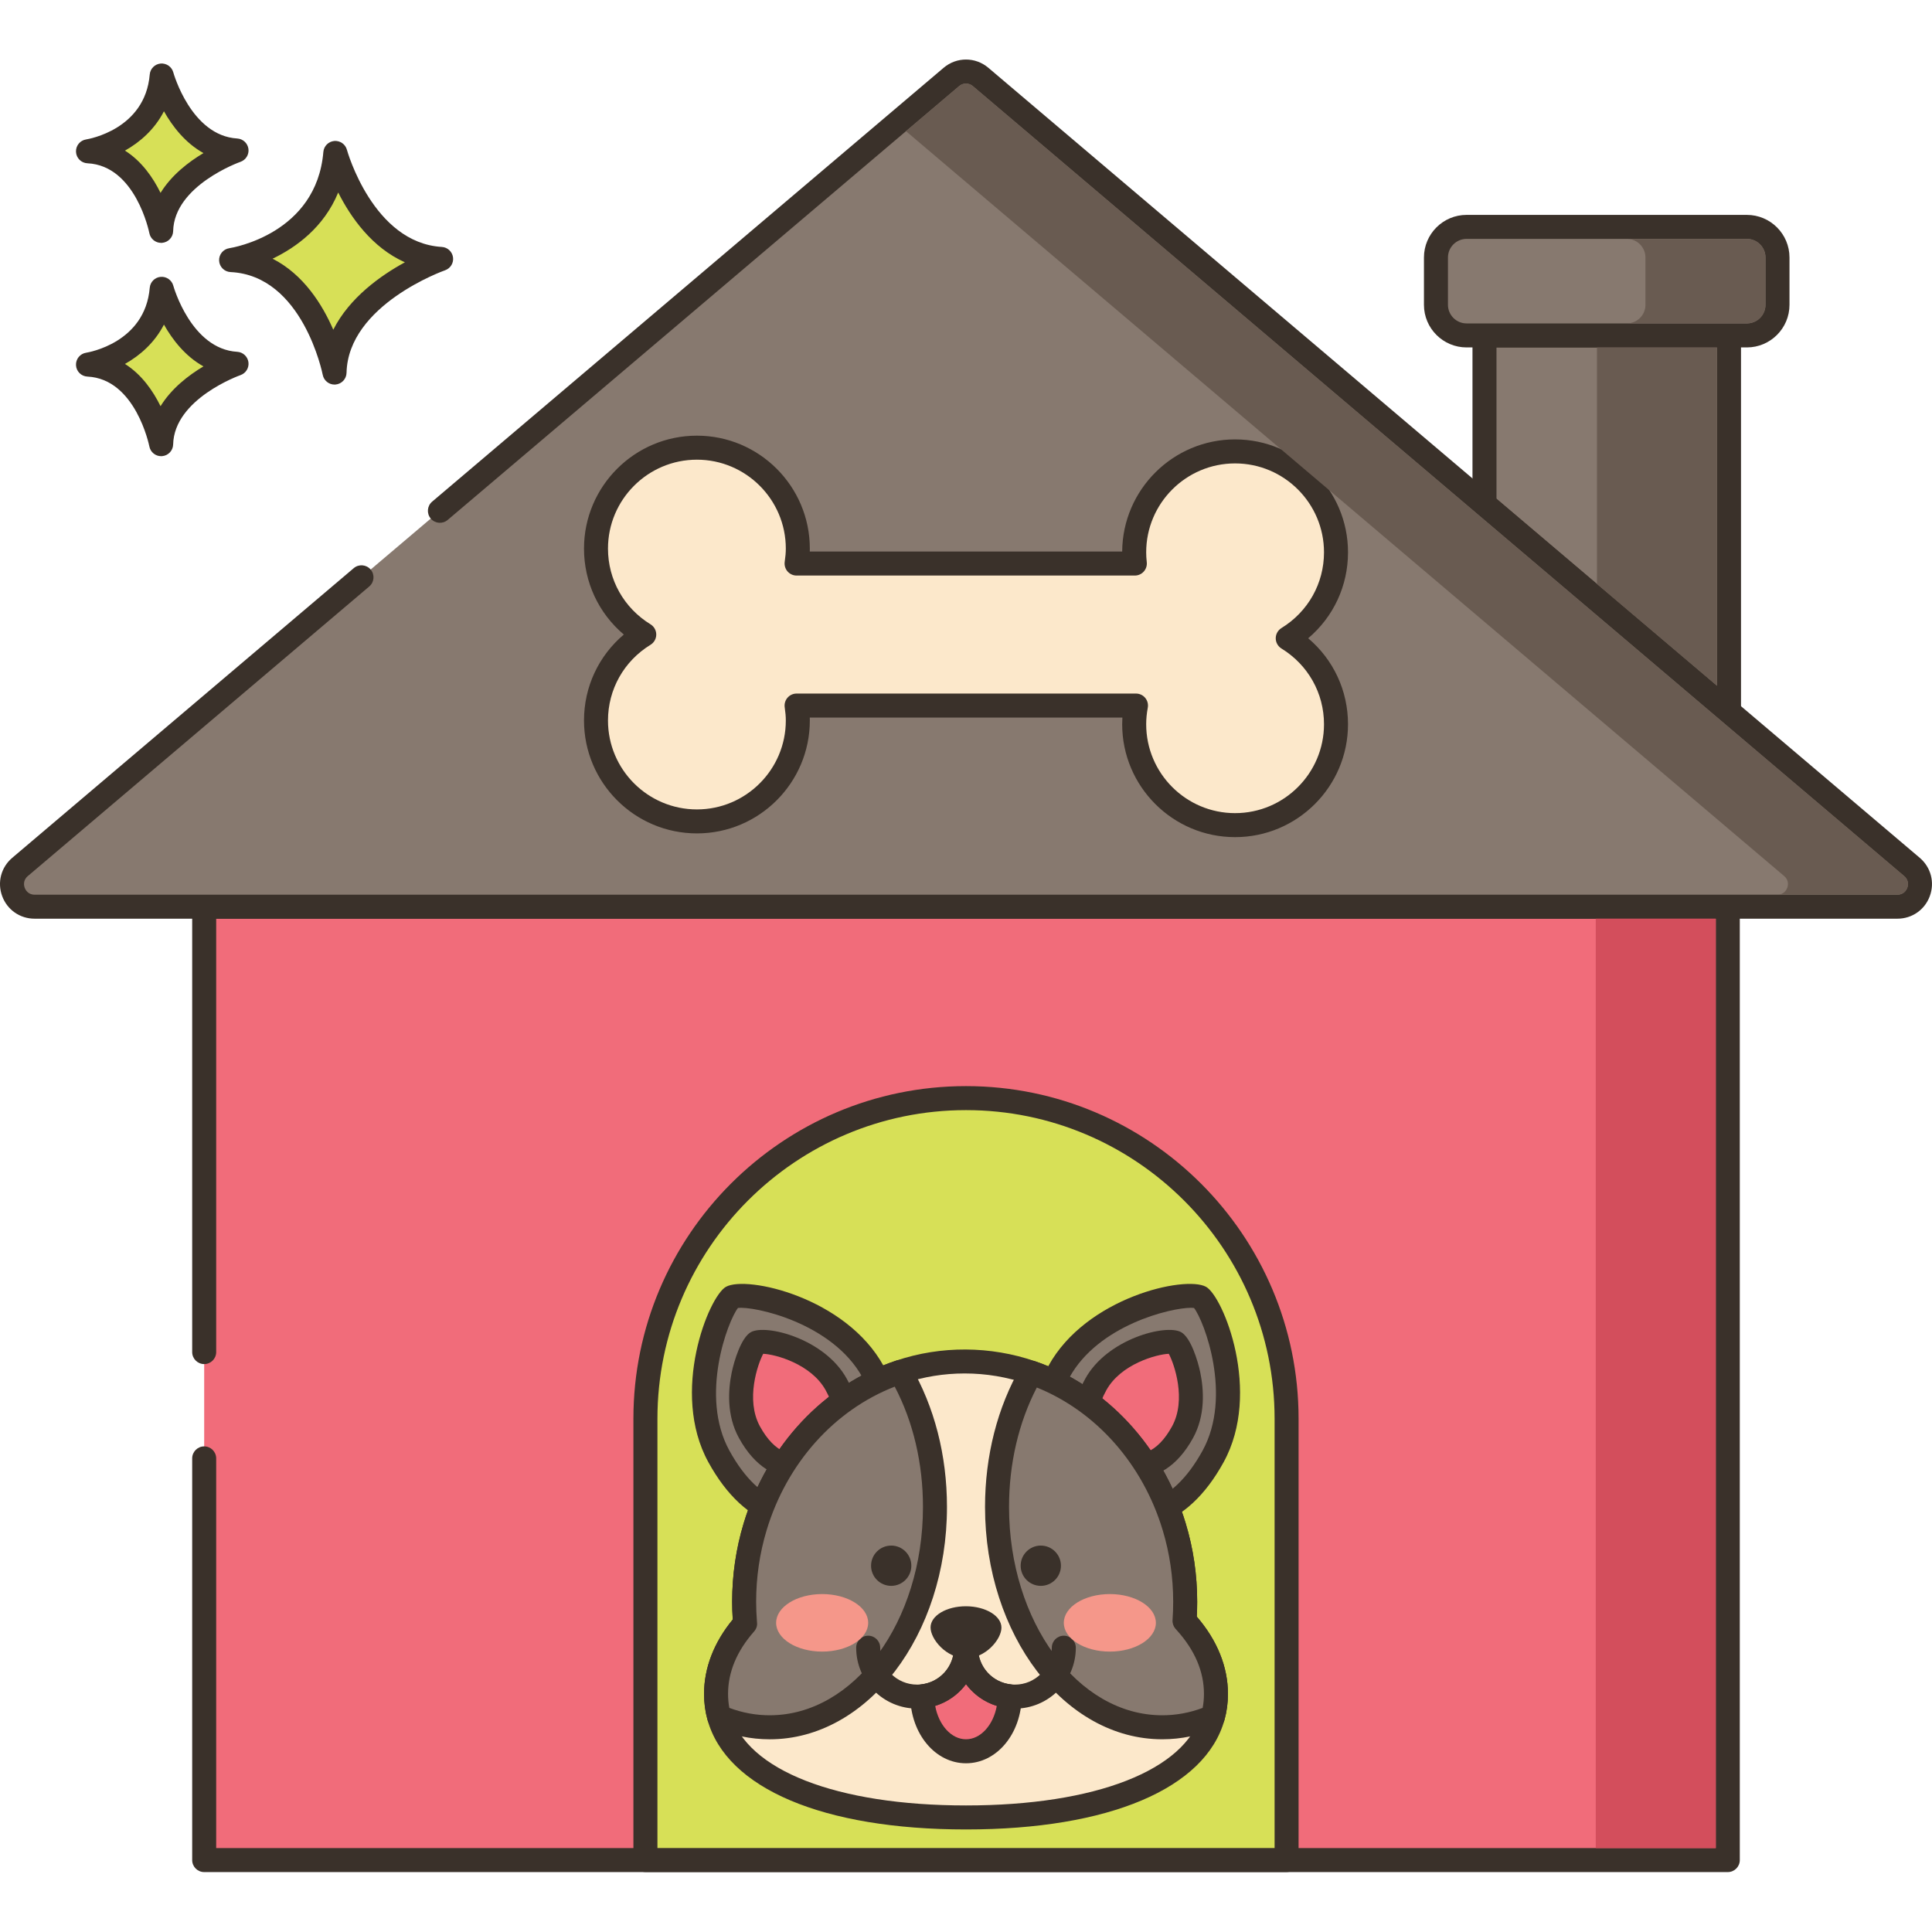 <svg height="482pt" viewBox="0 -14 482.879 482" width="482pt" xmlns="http://www.w3.org/2000/svg"><path d="m83.812 23.785c-1.949 23.129-26.051 26.777-26.051 26.777 20.695.973 25.852 28.117 25.852 28.117.441-19.352 26.641-28.402 26.641-28.402-19.629-1.176-26.441-26.492-26.441-26.492zm0 0" fill="#d7e057"/><path d="m110.434 47.281c-17.207-1.027-23.664-24.047-23.727-24.281-.379-1.402-1.707-2.324-3.168-2.203-1.449.133-2.598 1.285-2.719 2.734-1.719 20.43-22.625 23.926-23.508 24.066-1.527.23-2.625 1.578-2.547 3.121.082 1.539 1.316 2.77 2.855 2.844 18.055.848 22.996 25.434 23.043 25.684.277 1.422 1.52 2.434 2.945 2.434.086 0 .168-.004.254-.012 1.527-.129 2.715-1.387 2.75-2.918.387-17.016 24.383-25.555 24.625-25.637 1.352-.469 2.184-1.828 1.988-3.246-.199-1.418-1.367-2.5-2.793-2.586zm-27.133 20.691c-2.711-6.262-7.414-13.812-15.172-17.754 5.863-2.809 12.816-7.824 16.402-16.543 3.102 6.145 8.398 13.762 16.668 17.445-6.016 3.281-13.844 8.812-17.898 16.852zm0 0" fill="#3a312a"/><path d="m40.414 57.746c-1.379 16.359-18.426 18.941-18.426 18.941 14.633.688 18.281 19.891 18.281 19.891.312-13.691 18.844-20.09 18.844-20.09-13.879-.832-18.699-18.742-18.699-18.742zm0 0" fill="#d7e057"/><path d="m59.297 73.492c-11.535-.691-15.945-16.375-15.984-16.531-.383-1.406-1.727-2.328-3.164-2.203-1.453.129-2.602 1.281-2.723 2.734-1.16 13.742-15.297 16.133-15.887 16.227-1.523.23-2.625 1.582-2.543 3.125.078 1.539 1.312 2.766 2.855 2.84 12.07.57 15.445 17.289 15.477 17.453.273 1.426 1.52 2.441 2.945 2.441.082 0 .168-.004.25-.012 1.531-.125 2.719-1.387 2.754-2.922.258-11.418 16.66-17.27 16.824-17.324 1.352-.469 2.184-1.824 1.992-3.242-.199-1.418-1.367-2.5-2.797-2.586zm-19.172 13.59c-1.848-3.77-4.68-7.895-8.891-10.562 3.711-2.082 7.391-5.258 9.742-9.832 2.113 3.746 5.305 7.91 9.879 10.445-3.699 2.203-7.977 5.48-10.73 9.949zm0 0" fill="#3a312a"/><path d="m40.414 4.43c-1.379 16.359-18.426 18.941-18.426 18.941 14.633.691 18.281 19.891 18.281 19.891.312-13.691 18.844-20.09 18.844-20.09-13.879-.832-18.699-18.742-18.699-18.742zm0 0" fill="#d7e057"/><path d="m59.297 20.176c-11.535-.691-15.945-16.375-15.984-16.531-.383-1.402-1.727-2.324-3.164-2.203-1.453.133-2.602 1.285-2.723 2.738-1.16 13.742-15.297 16.133-15.887 16.227-1.523.23-2.625 1.582-2.543 3.121.078 1.543 1.312 2.77 2.855 2.844 12.07.566 15.445 17.289 15.477 17.453.273 1.426 1.52 2.438 2.945 2.438.082 0 .168 0 .25-.008 1.531-.129 2.719-1.391 2.754-2.922.258-11.418 16.66-17.27 16.824-17.324 1.352-.469 2.184-1.828 1.992-3.246-.199-1.418-1.367-2.5-2.797-2.586zm-19.172 13.59c-1.848-3.77-4.68-7.895-8.891-10.562 3.711-2.082 7.391-5.258 9.742-9.832 2.113 3.746 5.305 7.91 9.879 10.449-3.699 2.203-7.977 5.48-10.73 9.945zm0 0" fill="#3a312a"/><path d="m371.027 69.398v42.215l61.109 51.848v-94.062zm0 0" fill="#87796f"/><path d="m432.141 66.398h-61.113c-1.656 0-3 1.34-3 3v42.211c0 .883.387 1.719 1.059 2.289l61.109 51.848c.555.469 1.246.711 1.945.711.426 0 .855-.09 1.258-.277 1.059-.492 1.742-1.555 1.742-2.723v-94.059c0-1.656-1.348-3-3-3zm-3 90.582-55.113-46.758v-37.824h55.113zm0 0" fill="#3a312a"/><path d="m436.609 42.27h-70.062c-4.227 0-7.652 3.426-7.652 7.652v11.824c0 4.223 3.426 7.648 7.652 7.648h70.062c4.227 0 7.652-3.426 7.652-7.648v-11.824c0-4.227-3.426-7.652-7.652-7.652zm0 0" fill="#87796f"/><path d="m436.609 39.27h-70.062c-5.871 0-10.648 4.777-10.648 10.652v11.824c0 5.871 4.777 10.648 10.648 10.648h70.062c5.875 0 10.652-4.777 10.652-10.648v-11.824c0-5.875-4.777-10.652-10.652-10.652zm4.652 22.473c0 2.562-2.086 4.652-4.652 4.652h-70.062c-2.562 0-4.648-2.09-4.648-4.652v-11.824c0-2.562 2.086-4.652 4.648-4.652h70.062c2.566 0 4.652 2.086 4.652 4.652zm0 0" fill="#3a312a"/><path d="m51.035 212.176h380.809v238.289h-380.809zm0 0" fill="#f16c7a"/><path d="m431.84 209.176h-380.805c-1.656 0-3 1.344-3 3v111.32c0 1.656 1.344 3 3 3s3-1.344 3-3v-108.32h374.805v232.289h-374.805v-97.398c0-1.656-1.344-3-3-3s-3 1.344-3 3v100.398c0 1.656 1.344 3 3 3h380.805c1.656 0 3-1.344 3-3v-238.289c0-1.656-1.344-3-3-3zm0 0" fill="#3a312a"/><path d="m477.875 202.25-232.793-197.465c-2.102-1.785-5.184-1.785-7.285 0l-127.848 108.445-19.598 16.621-85.352 72.398c-3.996 3.391-1.598 9.926 3.645 9.926h465.594c5.242 0 7.637-6.539 3.637-9.926zm0 0" fill="#87796f"/><path d="m479.82 199.961-232.801-197.465c-3.234-2.742-7.926-2.742-11.164 0l-127.848 108.445c-1.262 1.07-1.418 2.965-.348 4.227 1.07 1.266 2.961 1.422 4.23.348l127.844-108.441c.988-.836 2.422-.836 3.406 0l232.793 197.461c1.301 1.102.918 2.508.77 2.914-.148.402-.766 1.727-2.469 1.727h-465.59c-1.707 0-2.324-1.324-2.473-1.727-.148-.406-.531-1.812.77-2.914l85.352-72.398c1.266-1.07 1.418-2.965.348-4.227-1.066-1.266-2.965-1.422-4.227-.348l-85.355 72.398c-2.789 2.367-3.781 6.121-2.52 9.559 1.262 3.438 4.445 5.656 8.105 5.656h465.59c3.664 0 6.844-2.219 8.105-5.656 1.258-3.438.27-7.191-2.52-9.559zm0 0" fill="#3a312a"/><path d="m241.438 260.02c-44.25 0-80.125 35.875-80.125 80.125v110.301h160.25v-110.301c.004-44.254-35.871-80.125-80.125-80.125zm0 0" fill="#d7e057"/><path d="m241.438 257.02c-45.836 0-83.125 37.289-83.125 83.125v110.301c0 1.656 1.344 3 3 3h160.25c1.656 0 3-1.344 3-3v-110.301c.004-45.836-37.289-83.125-83.125-83.125zm77.129 190.426h-154.25v-107.301c0-42.527 34.598-77.125 77.125-77.125s77.125 34.598 77.125 77.125zm0 0" fill="#3a312a"/><path d="m399.141 72.387v59.141l30 25.441v-84.582zm0 0" fill="#695b51"/><path d="m436.617 45.27h-30c2.562 0 4.641 2.078 4.641 4.66v11.82c0 2.559-2.078 4.637-4.641 4.637h30c2.562 0 4.641-2.078 4.641-4.637v-11.82c0-2.582-2.078-4.66-4.641-4.66zm0 0" fill="#695b51"/><path d="m398.84 215.168h30v232.301h-30zm0 0" fill="#d34e5c"/><path d="m321.855 145.09c7.227-4.438 12.062-12.387 12.062-21.484 0-13.93-11.293-25.223-25.223-25.223-13.93 0-25.223 11.293-25.223 25.223 0 .945.062 1.883.164 2.801h-84.543c.184-1.223.309-2.465.309-3.734 0-13.93-11.293-25.223-25.223-25.223-13.926 0-25.223 11.293-25.223 25.223 0 9.098 4.836 17.047 12.062 21.484-7.227 4.434-12.062 12.383-12.062 21.48 0 13.934 11.293 25.223 25.223 25.223 13.93 0 25.223-11.289 25.223-25.223 0-1.27-.125-2.512-.309-3.734h84.828c-.285 1.516-.449 3.07-.449 4.672 0 13.93 11.289 25.219 25.219 25.219 13.93 0 25.223-11.289 25.223-25.219.004-9.102-4.832-17.051-12.059-21.484zm0 0" fill="#fce8cb"/><path d="m326.965 145.086c6.297-5.32 9.953-13.082 9.953-21.484 0-15.559-12.66-28.219-28.223-28.219-15.496 0-28.113 12.551-28.219 28.023h-78.082c.008-.246.012-.492.012-.734 0-15.562-12.66-28.223-28.219-28.223-15.562 0-28.223 12.66-28.223 28.223 0 8.398 3.652 16.16 9.953 21.484-6.297 5.32-9.953 13.082-9.953 21.48 0 15.562 12.66 28.223 28.223 28.223 15.559 0 28.219-12.66 28.219-28.223 0-.242-.004-.484-.012-.734h78.133c-.035.562-.051 1.121-.051 1.672 0 15.559 12.66 28.219 28.219 28.219 15.562 0 28.223-12.66 28.223-28.219 0-8.402-3.656-16.164-9.953-21.488zm-18.27 43.707c-12.254 0-22.219-9.965-22.219-22.219 0-1.336.129-2.688.395-4.121.164-.875-.07-1.781-.637-2.465-.57-.688-1.418-1.082-2.309-1.082h-84.828c-.871 0-1.699.379-2.27 1.039-.57.66-.824 1.539-.699 2.402.188 1.258.277 2.305.277 3.297 0 12.254-9.969 22.219-22.223 22.219s-22.223-9.965-22.223-22.219c0-7.77 3.977-14.844 10.633-18.93.891-.547 1.43-1.516 1.43-2.555 0-1.043-.539-2.012-1.43-2.559-6.656-4.086-10.633-11.16-10.633-18.926 0-12.254 9.969-22.223 22.223-22.223s22.223 9.969 22.223 22.223c0 .988-.09 2.035-.277 3.293-.125.863.129 1.742.699 2.402s1.398 1.043 2.27 1.043h84.543c.852 0 1.664-.367 2.23-1 .57-.637.844-1.484.75-2.332-.102-.891-.145-1.699-.145-2.473 0-12.254 9.965-22.223 22.219-22.223 12.254 0 22.223 9.969 22.223 22.223 0 7.766-3.977 14.84-10.633 18.926-.887.547-1.43 1.516-1.43 2.559 0 1.039.543 2.008 1.43 2.555 6.656 4.09 10.633 11.164 10.633 18.93 0 12.25-9.969 22.215-22.223 22.215zm0 0" fill="#3a312a"/><path d="m218.207 328.395c-8.859-16.117-32.188-20.305-35.305-18.59-2.551 1.402-12.082 23.652-3.223 39.77 8.855 16.117 21.082 17.926 31.723 12.074 10.637-5.848 15.664-17.137 6.805-33.254zm0 0" fill="#87796f"/><path d="m220.836 326.949c-9.418-17.133-34.172-22.633-39.379-19.773-4.293 2.359-14.039 26.328-4.406 43.844 4.566 8.309 10.262 13.586 16.922 15.691 2.09.66 4.246.988 6.438.988 4.094 0 8.305-1.148 12.438-3.418 6.344-3.488 10.555-8.547 12.172-14.637 1.793-6.754.383-14.387-4.184-22.695zm-1.617 21.152c-1.496 5.641-5.863 9.051-9.262 10.918-3.398 1.867-8.621 3.727-14.18 1.969-5.137-1.621-9.672-5.949-13.469-12.859-7.496-13.633-.414-32.395 2.137-35.66 3.816-.512 23.551 3.582 31.133 17.375 3.801 6.906 5.023 13.051 3.641 18.258zm0 0" fill="#3a312a"/><path d="m209.004 331.602c-4.988-9.07-18.117-11.43-19.875-10.465-1.434.789-6.797 13.312-1.812 22.383 4.984 9.07 11.867 10.09 17.855 6.797 5.988-3.293 8.816-9.645 3.832-18.715zm0 0" fill="#f16c7a"/><path d="m211.633 330.156c-5.492-9.996-20.164-13.719-23.945-11.648-2.434 1.336-4.207 7.199-4.809 10.109-.891 4.336-1.301 10.688 1.809 16.348 4.043 7.355 9.32 10.031 14.309 10.031 2.707 0 5.328-.789 7.621-2.051 3.895-2.141 6.48-5.27 7.484-9.047 1.102-4.141.27-8.762-2.469-13.742zm-3.328 12.199c-.582 2.188-2.121 3.984-4.574 5.332-5.375 2.957-10.141 1.016-13.785-5.609-3.672-6.684-.539-15.641.809-18.152 2.988.109 11.996 2.527 15.621 9.121 1.969 3.582 2.617 6.715 1.93 9.309zm0 0" fill="#3a312a"/><path d="m299.977 309.805c-3.117-1.715-26.449 2.473-35.309 18.59-8.855 16.117-3.832 27.406 6.809 33.254 10.637 5.848 22.863 4.043 31.723-12.074 8.859-16.117-.676-38.367-3.223-39.77zm0 0" fill="#87796f"/><path d="m301.422 307.176c-5.219-2.863-29.961 2.637-39.383 19.773-4.562 8.305-5.969 15.941-4.18 22.691 1.621 6.09 5.828 11.148 12.172 14.637 4.133 2.27 8.344 3.418 12.441 3.418 2.188 0 4.344-.328 6.438-.988 6.66-2.105 12.352-7.383 16.918-15.691 9.629-17.516-.117-41.48-4.406-43.84zm-.852 40.953c-3.801 6.91-8.332 11.234-13.469 12.859-5.559 1.758-10.781-.102-14.18-1.969-3.398-1.867-7.766-5.277-9.262-10.918-1.383-5.207-.16-11.355 3.637-18.262 7.18-13.059 25.258-17.414 30.395-17.414.289 0 .535.016.738.043 2.555 3.266 9.637 22.027 2.141 35.66zm0 0" fill="#3a312a"/><path d="m293.746 321.137c-1.754-.965-14.887 1.395-19.875 10.465-4.984 9.07-2.156 15.422 3.832 18.719 5.988 3.289 12.871 2.273 17.855-6.797 4.988-9.074-.379-21.598-1.812-22.387zm0 0" fill="#f16c7a"/><path d="m300 328.617c-.602-2.91-2.379-8.773-4.809-10.109-3.773-2.074-18.449 1.652-23.945 11.648-2.738 4.98-3.57 9.602-2.473 13.738 1.004 3.781 3.594 6.91 7.484 9.051 2.293 1.258 4.914 2.051 7.621 2.051 4.988 0 10.27-2.68 14.309-10.031 3.113-5.66 2.703-12.012 1.812-16.348zm-7.07 13.461c-3.641 6.621-8.398 8.57-13.781 5.609-2.457-1.348-3.992-3.145-4.574-5.332-.691-2.594-.043-5.727 1.93-9.312 3.625-6.59 12.633-9.012 15.621-9.117 1.352 2.512 4.48 11.469.805 18.152zm0 0" fill="#3a312a"/><path d="m296.359 391.023c-.102-.109-.203-.223-.305-.34.109-1.582.168-3.168.168-4.785 0-6.535-.957-12.828-2.742-18.723-5.496-18.301-18.855-32.73-35.727-38.543-5.258-1.812-10.848-2.793-16.648-2.793-5.602 0-11.004.906-16.098 2.609-17.121 5.68-30.719 20.223-36.277 38.734-1.781 5.895-2.742 12.18-2.742 18.715 0 1.758.074 3.488.215 5.199.008.086.008.168.02.25-4.629 5.25-7.258 11.227-7.258 17.586 0 2 .262 3.898.762 5.691 4.68 16.902 30.531 25.188 61.711 25.188s57.035-8.285 61.715-25.188c.5-1.793.762-3.691.762-5.691 0-6.496-2.742-12.586-7.555-17.91zm0 0" fill="#fce8cb"/><path d="m299.125 389.625c.066-1.242.098-2.469.098-3.727 0-6.715-.965-13.309-2.867-19.586-5.785-19.246-19.848-34.391-37.621-40.516-11.199-3.867-23.539-3.918-34.668-.195-18.062 5.996-32.348 21.219-38.207 40.715-1.902 6.312-2.867 12.898-2.867 19.582 0 1.449.047 2.93.148 4.441-4.699 5.699-7.172 12.102-7.172 18.594 0 2.246.289 4.43.867 6.492 4.75 17.148 28.902 27.383 64.605 27.383s59.852-10.234 64.605-27.379c.574-2.066.867-4.25.867-6.496-.004-6.75-2.672-13.391-7.789-19.309zm1.137 24.199c-3.93 14.176-26.469 22.984-58.824 22.984s-54.895-8.809-58.824-22.988c-.43-1.543-.645-3.188-.645-4.887 0-5.457 2.188-10.707 6.504-15.602.562-.641.836-1.414.734-2.262 0-.016-.012-.199-.016-.215-.133-1.664-.203-3.332-.203-4.957 0-6.094.879-12.102 2.613-17.852 5.301-17.629 18.141-31.371 34.359-36.754 4.875-1.625 9.965-2.453 15.145-2.453 5.34 0 10.617.883 15.672 2.629 15.957 5.5 28.602 19.168 33.832 36.574 1.734 5.723 2.613 11.73 2.613 17.855 0 1.539-.051 3.035-.16 4.57-.055.781.199 1.551.703 2.148l.375.418c4.496 4.973 6.773 10.32 6.773 15.898-.004 1.699-.223 3.344-.652 4.891zm0 0" fill="#3a312a"/><path d="m225.012 328.449c-17.121 5.68-30.719 20.223-36.281 38.734-1.777 5.895-2.738 12.18-2.738 18.715 0 1.758.074 3.488.211 5.199.012.086.012.168.02.25-4.629 5.25-7.254 11.227-7.254 17.586 0 2 .258 3.898.758 5.691 3.988 1.723 8.246 2.648 12.664 2.648 22.812 0 41.297-24.656 41.297-55.07-.004-12.715-3.234-24.434-8.676-33.754zm0 0" fill="#87796f"/><path d="m227.602 326.938c-.715-1.227-2.184-1.777-3.535-1.336-18.066 6-32.352 21.219-38.211 40.719-1.902 6.309-2.867 12.898-2.867 19.578 0 1.453.047 2.93.152 4.445-4.703 5.695-7.176 12.102-7.176 18.594 0 2.242.293 4.426.867 6.496.246.871.867 1.59 1.703 1.949 4.449 1.918 9.109 2.895 13.852 2.895 24.426 0 44.297-26.051 44.297-58.07 0-12.902-3.141-25.094-9.082-35.27zm-35.215 87.336c-3.438 0-6.824-.621-10.098-1.848-.215-1.129-.32-2.297-.32-3.492 0-5.461 2.188-10.711 6.504-15.602.562-.641.836-1.418.734-2.262 0-.016-.012-.203-.016-.215-.133-1.664-.203-3.332-.203-4.961 0-6.094.879-12.098 2.613-17.852 5.043-16.777 16.914-30.027 32.023-35.91 4.625 8.809 7.059 19.148 7.059 30.07 0 28.711-17.18 52.07-38.297 52.07zm0 0" fill="#3a312a"/><path d="m296.359 391.023c-.102-.109-.203-.223-.305-.34.109-1.582.168-3.168.168-4.785 0-6.535-.957-12.828-2.742-18.723-5.496-18.301-18.855-32.73-35.727-38.543-5.367 9.293-8.562 20.938-8.562 33.57 0 30.414 18.484 55.07 41.301 55.07 4.414 0 8.672-.926 12.66-2.648.5-1.793.762-3.691.762-5.691 0-6.496-2.742-12.586-7.555-17.91zm0 0" fill="#87796f"/><path d="m299.125 389.625c.066-1.242.098-2.469.098-3.727 0-6.715-.965-13.309-2.867-19.586-5.785-19.246-19.848-34.391-37.621-40.516-1.352-.469-2.859.09-3.574 1.336-5.867 10.152-8.965 22.277-8.965 35.07 0 32.02 19.871 58.07 44.297 58.07 4.742 0 9.402-.977 13.852-2.895.832-.359 1.457-1.078 1.699-1.949.574-2.07.871-4.254.871-6.496-.004-6.75-2.672-13.391-7.789-19.309zm1.465 22.801c-3.273 1.227-6.66 1.848-10.098 1.848-21.121 0-38.297-23.359-38.297-52.07 0-10.816 2.395-21.078 6.945-29.852 14.836 5.988 26.504 19.152 31.469 35.691 1.734 5.723 2.613 11.73 2.613 17.855 0 1.539-.051 3.035-.16 4.57-.055.781.199 1.551.703 2.148l.375.418c4.496 4.973 6.773 10.32 6.773 15.898-.004 1.195-.109 2.367-.324 3.492zm0 0" fill="#3a312a"/><path d="m241.461 387.027c-4.891-.02-8.867 2.34-8.879 5.277-.016 2.938 3.93 7.695 8.824 7.715 4.891.023 8.879-4.703 8.891-7.641.016-2.93-3.941-5.328-8.836-5.352zm0 0" fill="#3a312a"/><path d="m241.438 397.383c0 6.32-4.785 11.516-10.934 12.152.113 7.617 4.969 13.734 10.934 13.734 5.969 0 10.824-6.117 10.938-13.734-6.148-.637-10.938-5.832-10.938-12.152zm0 0" fill="#f16c7a"/><g fill="#3a312a"><path d="m252.688 406.551c-4.703-.484-8.25-4.43-8.25-9.164 0-1.656-1.344-3-3-3s-3 1.344-3 3c0 4.738-3.543 8.68-8.246 9.164-1.543.164-2.711 1.477-2.691 3.031.145 9.359 6.266 16.688 13.938 16.688 7.676 0 13.797-7.328 13.938-16.688.023-1.555-1.145-2.871-2.688-3.031zm-11.25 13.719c-3.684 0-6.828-3.57-7.699-8.344 3.133-.965 5.805-2.898 7.699-5.441 1.895 2.543 4.566 4.477 7.703 5.441-.871 4.773-4.02 8.344-7.703 8.344zm0 0"/><path d="m241.438 394.383c-1.656 0-3 1.344-3 3 0 4.738-3.543 8.68-8.293 9.172-.305.039-.617.051-.93.051-5.086 0-9.223-4.137-9.223-9.223 0-1.66-1.344-3-3-3s-3 1.34-3 3c0 8.395 6.828 15.223 15.223 15.223.551 0 1.105-.027 1.598-.086 7.77-.809 13.625-7.316 13.625-15.137 0-1.652-1.344-3-3-3zm0 0"/><path d="m265.887 394.383c-1.656 0-3 1.344-3 3 0 5.086-4.137 9.227-9.223 9.227-.312 0-.625-.016-.977-.059-4.699-.484-8.246-4.43-8.246-9.164 0-1.656-1.344-3-3-3s-3 1.344-3 3c0 7.82 5.855 14.324 13.578 15.129.543.066 1.094.094 1.645.094 8.395 0 15.223-6.828 15.223-15.223 0-1.656-1.344-3.004-3-3.004zm0 0"/></g><path d="m205.488 383.977c-6.355 0-11.504 3.219-11.504 7.191 0 3.969 5.148 7.188 11.504 7.188 6.352 0 11.504-3.219 11.504-7.188 0-3.973-5.152-7.191-11.504-7.191zm0 0" fill="#f5978a"/><path d="m277.391 383.977c-6.355 0-11.504 3.219-11.504 7.191 0 3.969 5.148 7.188 11.504 7.188s11.504-3.219 11.504-7.188c.004-3.973-5.148-7.191-11.504-7.191zm0 0" fill="#f5978a"/><path d="m222.746 371.859c-2.781 0-5.035 2.254-5.035 5.035 0 2.777 2.254 5.031 5.035 5.031 2.777 0 5.031-2.254 5.031-5.031 0-2.781-2.254-5.035-5.031-5.035zm0 0" fill="#3a312a"/><path d="m260.137 371.859c-2.781 0-5.035 2.254-5.035 5.035 0 2.777 2.25 5.031 5.035 5.031 2.777 0 5.031-2.254 5.031-5.031 0-2.781-2.254-5.035-5.031-5.035zm0 0" fill="#3a312a"/><path d="m475.938 204.527-232.797-197.457c-.98-.82-2.422-.84-3.402 0l-13.301 11.277 219.5 186.18c1.301 1.121.922 2.52.762 2.922-.141.398-.762 1.719-2.461 1.719h30c1.699 0 2.32-1.32 2.461-1.719.16-.402.539-1.801-.762-2.922zm0 0" fill="#695b51"/></svg>